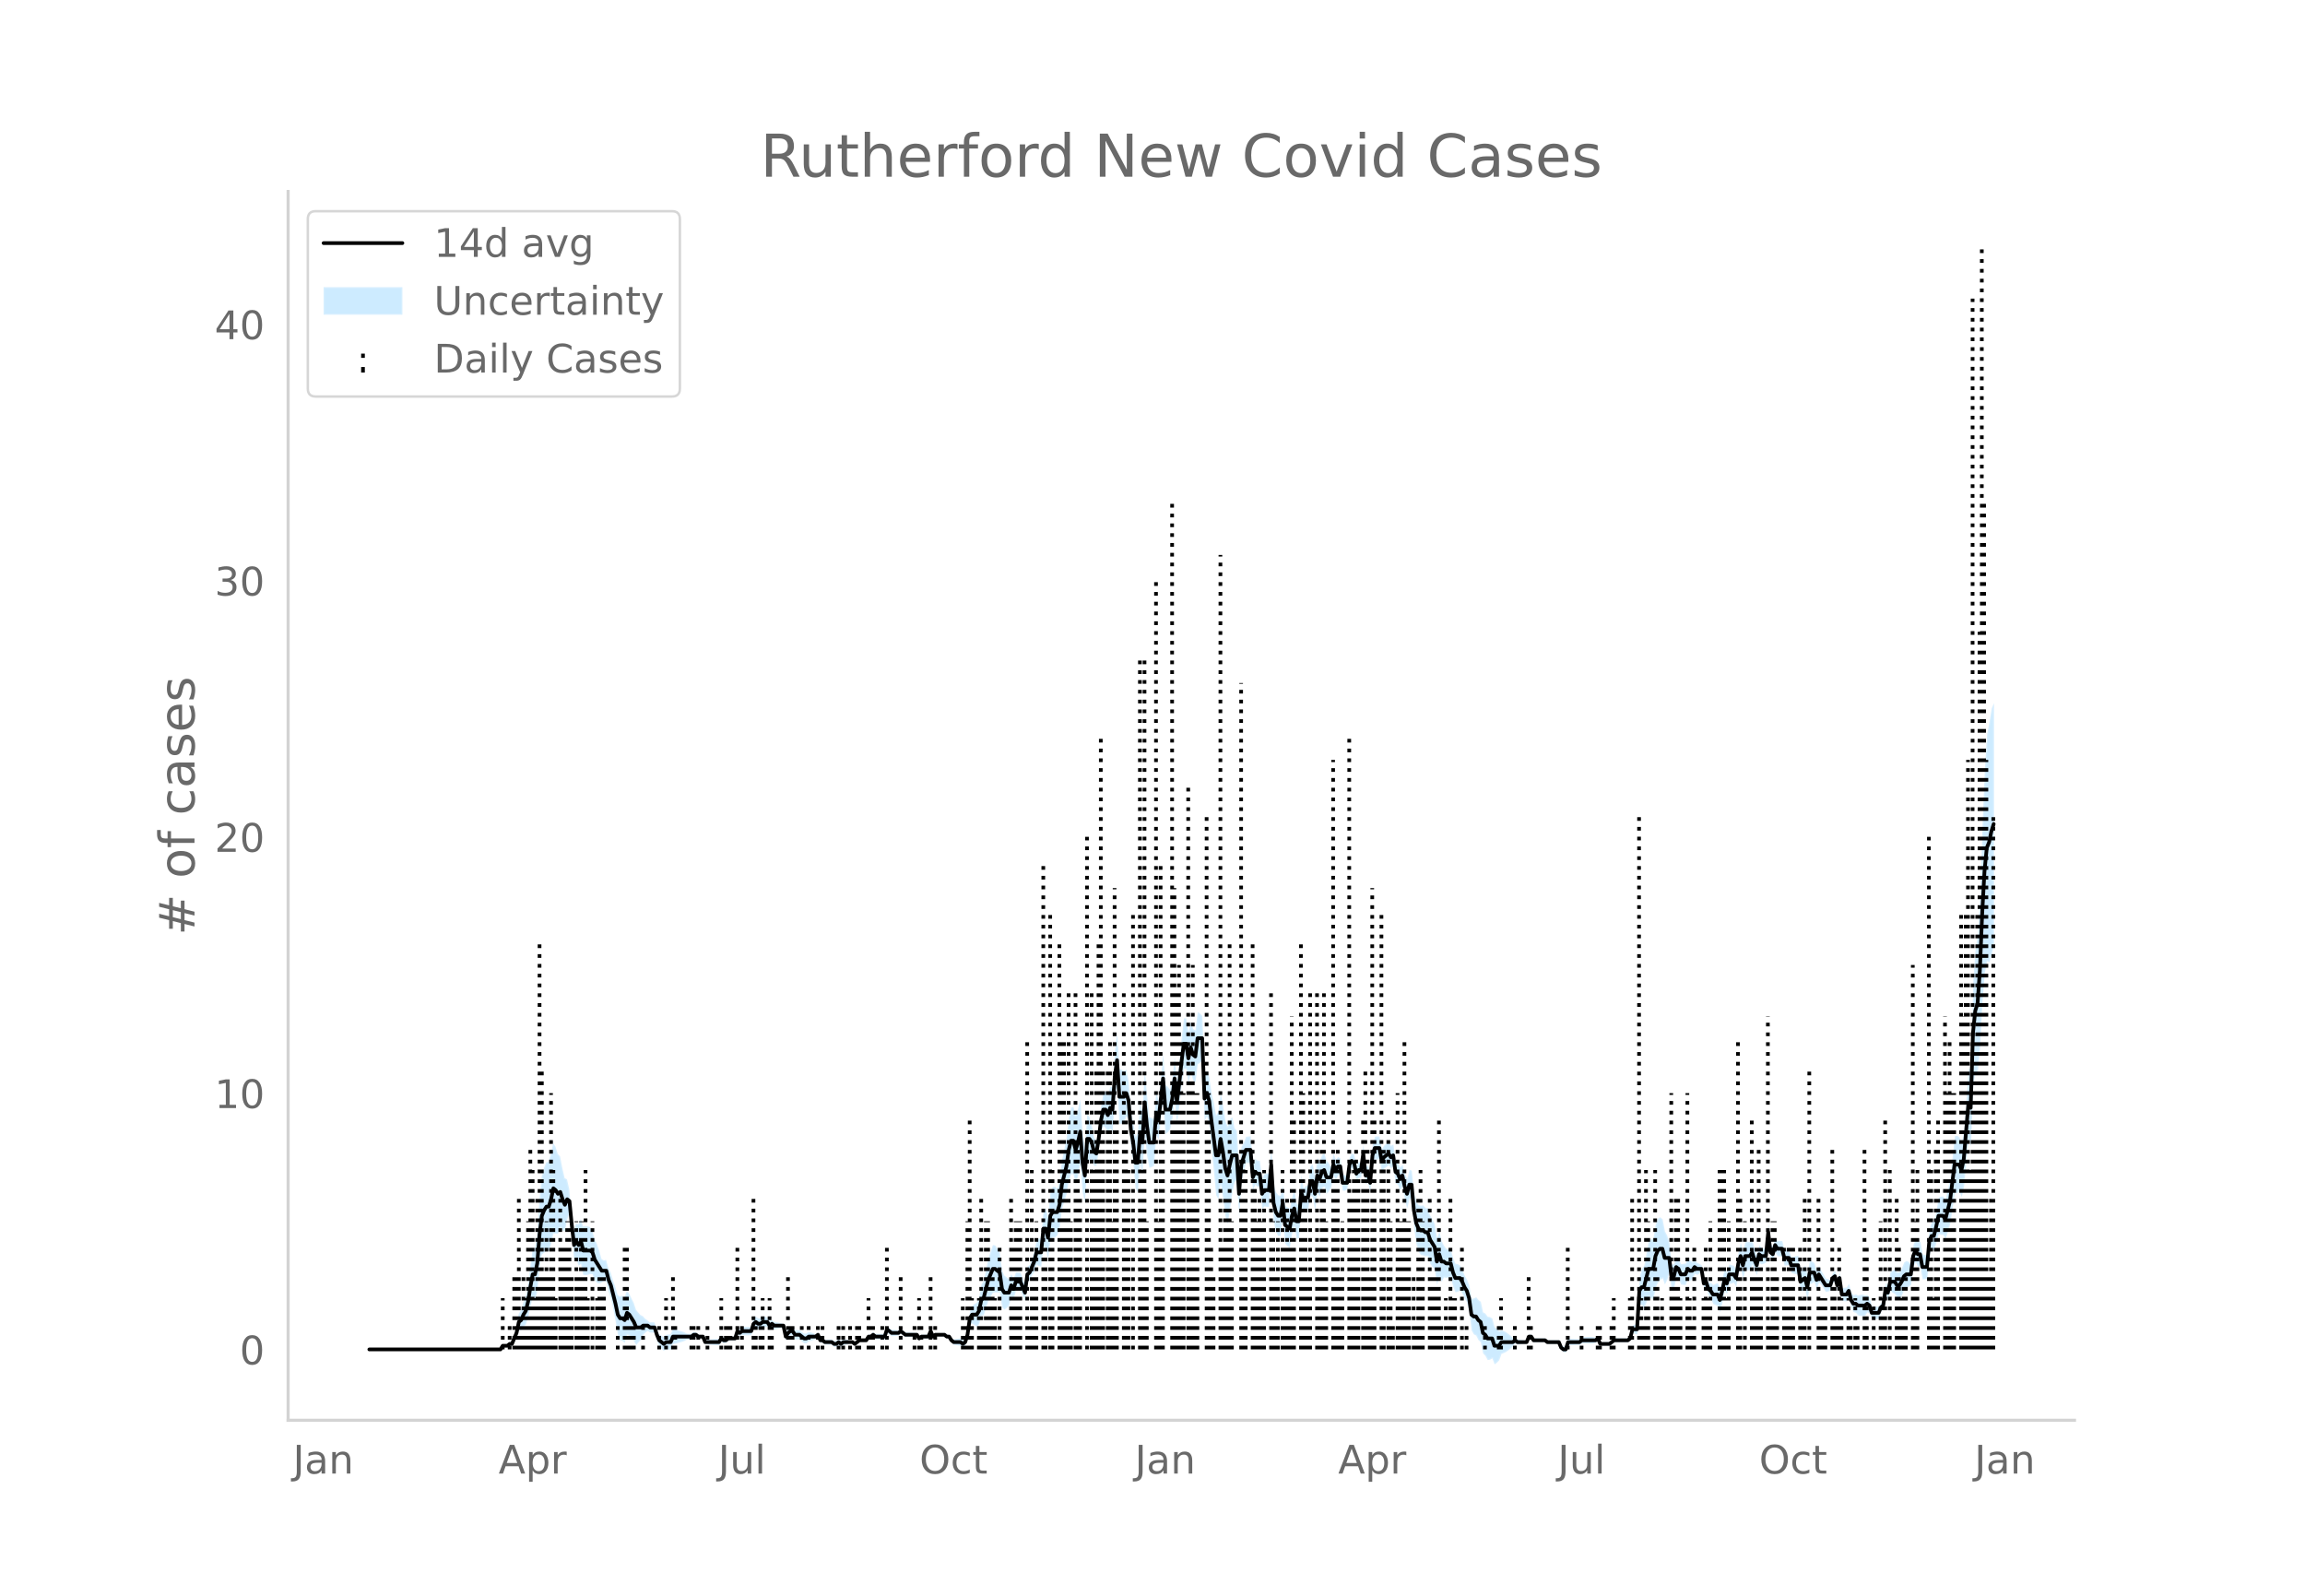 <svg height="864" viewBox="0 0 936 648" width="1248" xmlns="http://www.w3.org/2000/svg" xmlns:xlink="http://www.w3.org/1999/xlink"><defs><style>*{stroke-linecap:butt;stroke-linejoin:round}</style></defs><g id="figure_1"><path d="M0 648h936V0H0z" style="fill:#fff" id="patch_1"/><g id="axes_1"><path d="M117 576.72h725.4V77.76H117z" style="fill:none" id="patch_2"/><g id="PolyCollection_1"><defs><path d="M150.907-100.042H203.215l.934-1.09.934.143.934.094.934-.573.934.112.934-1.796.934-1.571.934-3.236.934.083.935-1.387.934-.766.934-2.796.934-4.563.934-3.652.934.98.934-3.433.934-9.803.934-5.22.934-.852.934-.678.934.18.934-2.779.934-4.496.935.066.934.052.934-2.465.934 1.136.934.401.934-4.917.934-2.553.934 8.97.934 10.14.934-.29.934 2.596.934-.811.934 4.489.934.135.935-.136.934-.306.934.052.934 2.503.934 1.035.934.267.934-.438.934-.617.934.208.934 4.06.934 2.74.934 4.253.934 4.759.934 5.67.935 2.32.934.317.934.774.934-3.27.934.373.934 1.1.934 1.08.934 1.643.934-1.105.934-1.01.934-1.965.934-1.021.934-.665.934.688.935.018.934-.018.934 3.258.934 2.37.934.86.934.946.934-.656.934.154.934.086.934-2.31.934-.178.934-.23.934-.296.934-.269.935-.351.934-.503.934-.062.934.016.934-.744.934-.156.934.598.934-.214.934-.411.934 2.641.934.214.934.146.934.104.934.073.935.048.934.025.934-1.517.934.71.934-.13.934-.898.934-.068.934-.078.934-.091.934-2.462.934.912.934-.547.934.111.934.043.935-.021.934-.087.934-2.611.934-.486.934.762h.934l.934-.762.934-.131.934-.27.934 1.43.934-.88.934.632.934-.139.934-.176.935-.234.934-.351.934 5.322.934-1.304.934-.666.934.047.934 1.584.934.017.934-.062.934.83.934.768.934.016.934-.857.934-.183.935-.282.934-.463.934-.751.934 2.328.934-.052.934.705.934.086.934.035.934-.012.934.842.934.095.934-.729.934.743.934-.821.935-.108.934-.15.934-.473.934-.06.934.695.934-.744.934-.661.934.062.934.05h.934l.934-1.28.934.16.934-.583.934.798.935.028.934.003.934-.02.934-.044.934-2.77.934.785.934.725.934-.057.934-.1.934-.157.934-.712.934.707.934.744.934-.045.935-.051.934-.057.934-.066.934-.075.934 1.539.934-.762.934.024.934.008.934-.008.934-2.145.934 2.12.934-.791h3.737l.934.75.934.002.934 1.597.934.992.934.179.934.136.934.105.934.707.934-.703.934-2.973.934-5.52.934-.505.935.685.934.514.934-.945.934-3.525.934-.096.934-2.955.934-2.868.934-1.568.934-1.78.934-.162.934.066.934-.09.934 6.105.934.942.935-.663.934-.822.934-3.848.934 1.134.934-3.362.934-.091.934-.005.934 2.175.934 2.011.934-7.705.934-.841.934-1.91.934-1.48.934-2.783.935.529.934.235.934-8.062.934.85.934 3.987.934-7.893.934-.766.934.018.934-.838.934-3.035.934-7.635.934-3.08.934-3.023.934-5.379.935-2.746.934.102.934 3.827.934-3.03.934-5.133.934 11.731.934 4.218.934-15.765.934-1.525.934-.398.934 2.622.934-.025.934-6.284.934-6.642.935-3.242.934.913.934 2.613.934-2.355.934 1.192.934-12.116.934-5.892.934 14.877.934-.137.934-.42.934-2.547.934 1.18.934 11.388.934 6.26.935 10.416.934 1.629.934-11.65.934 4.133.934-16.294.934 8.936.934 4.9.934-.31.934-.52.934-12.476.934 1.918.934-8.821.934-6.202.934 12.725.935-.775.934-1.158.934-4.343.934-7.777.934 9.664.934-7.079.934-8.454.934-6.55.934-.016.934 6.062.934-4.554.934 3.086.934.98.935-7.507.934-.524.934-1.052.934 24.531.934-1.727.934 2.875.934 9.972.934 9.217.934 9.93.934 1.534.934-6.09.934 5.553.934 7.374.934 3.382.935-5.987.934-6.482.934-4.456.934-1.08.934 14.96.934-14.047.934-4.335.934-3.447.934.094.934.088.934 10.92.934-2.279.934.84.934-.047.935 9.11.934-1.094.934.21.934.047.934-10.794.934 16.406.934 4.515.934 1.753.934-.213.934-6.343.934 9.612.934 1 .934.813.934-5.837.935-3.093.934 5.106.934-.224.934-11.96.934.614.934-.546.934.297.934-5.695.934.69.934 5.347.934-7.042.934 1.332.934-3.267.934-.671.935 2.863.934-.984.934-1.597.934-4.85.934 1.881.934-1.832.934-.647.934 6.74.934.047.934-.636.934-7.219.934-1.239.934.924.934 4.458.935-1.54.934-.069.934-6.258.934 8.93.934-.723.934 3.921.934-10.788.934-2.557.934.155.934-.08.934 5.21.934-1.449 1.868-1.379v-.116l.935 1.37.934-.885.934 6.859.934.67.934 2.474.934-1.875.934 5.285.934 3.73.934-3.738.934-.23.934 11.717.934 6.685.934 3.246.934 1.253.935.145.934.372.934-.036.934 2.94.934 1.449.934.978.934 6.181.934-3.183.934 2.039.934-1.84.934.221.934-.149.934-.127.934 3.822.935 2.299.934-.18.934-.546.934 1.196.934 2.09.934 1.409.934 3.677.934 7.816.934 1.66.934.471.934 1.836.934.803.934 4.627.934.963.935 1.712.934-.155.934-.557.934 2.451.934-.686.934-.968.934-2.587.934-.369.934-.453.934-.688.934-.717.934-1 .934-1.04.934.482.935-.086.934-.11.934-.143.934-.094.934-2.063.934.048.934 1.485.934-.005.934-.01.934-.013.934-.018.934-.022.934.765h4.671l.934 2.421.934.936.934.212.934-3.004.934-.034.934-.036.934-.04.934-.045h.934l.934-.7.935.041.934.037.934.034.934.03.934-.092.934-.292.934-1.247.934 2.321.934.074.934.061.934.053.934.045.934-.744.934-.743h5.605l.934-.743.934-3 .934.371.934.22.934-12.217.934.418.934 1.217.934-2.414.935-2.423.934.78.934.365.934-4.716.934-2.029.934-1.037.934-.814.934 2.555.934-1.804.934-3.002.934 7.646.934-1.19.934-4.449.934.443.935 2.384.934.143.934.131.934-2.29.934.46.934-.52.934-2.249.934.43.934-.415.934-.597.934 6.345.934-.49.934 3.581.934 1.26.935 2.108.934.448.934.327.934 2.549.934-3.802.934-4.66.934 1.058.934-3.947.934-.251.934-.278.934 1.59.934-5.206.934-2.035.934 3.908.935-3.403.934.072.934-.161.934-2.154.934 2.314.934 1.934.934-4.906.934.57.934-.278.934-.415.934-9.166.934 8.08.934.744.934-3.777.935 1.519.934.015h.934l.934 3.78.934-.047.934-.294.934 3.32.934.268.934.228.934.195.934 6.784.934-.17.934-.412.934 4.016.935-6.25.934-.437.934-.618.934 2.837.934-2.586.934 1.039.934 1.395.934 1.42.934-.212.934-.4.934-2.982.934-.717.934 3.818.934-3.156.935 7.156.934.237.934.066.934-1.423.934 3.917.934 1.853.934.295.934 1.074.934.22.934.127.934-.261.934-1.38.934.502.934 2.18.935.108.934-.012.934-.133.934-2.963.934-.933.934-5.719.934 1.887.934-3.474.934.671.934.483.934 1.698.934.165.934-1.31.934-2.22.935-.887.934-.408.934-.745.934-7.202.934-2.014.934 1.9.934.02.934 5.108.934-.136.934-.18.934-9.94.934-1.816.934.205.934-3.111.935-3.547.934.423.934.013.934 1.724.934-3.186.934-3.107.934-6.253.934-6.328.934.22.934-.612.934 2.107.934-4.333.934-10.157.934-8.922.935 2.798.934-25.205.934-4.571.934-.356.934-10.264.934-18.212.934-11.658.934-4.902.934.5.934-3.284.934-3.826v-98.125l-.934 2.121-.934 5.637-.934 4.96-.934 14.426-.934 22.538-.934 27.877-.934 16.498-.934 5.592-.934 13.27-.934 35.753-.935-.176-.934 13.38-.934 12.145-.934 4.587-.934-2.354-.934-.612-.934.22-.934 8.54-.934 8.615-.934 4.327-.934 4.248-.934-1.25-.934.013-.934.423-.935 5.374-.934 4.323-.934.205-.934 2.645-.934 10.874-.934-.18-.934-.136-.934-5.299-.934.019-.934-1.073-.934 2.446-.934 7.666-.934-.745-.934-.408-.935.6-.934 2.24-.934 1.663-.934.166-.934-1.275-.934.482-.934.67-.934 5.448-.934-1.087-.934 7.662-.934.554-.934 1.498-.934-.134-.934-.012-.935.108-.934-3.767-.934-.985-.934.107-.934-.26-.934.126-.934.22-.934-.413-.934.295-.934-1.12-.934-3.517-.934 1.551-.934.066-.934.236-.935-6.225-.934 2.792-.934-3.616-.934.77-.934 2.964-.934-.4-.934-.21-.934-1.555-.934-1.578-.934-1.935-.934 1.874-.934-3.11-.934-.618-.934-.437-.935 5.644-.934-3.418-.934 1.075-.934 1.317-.934-6.597-.934.196-.934.228-.934.268-.934-2.628-.934-.294-.934-.047-.934-3.654h-.934l-.934.015-.935-1.455-.934 3.658-.934-.743-.934-8.275-.934 10.162-.934-.414-.934-.278-.934-.917-.934 4.014-.934-2.526-.934-3.633-.934.82-.934-.162-.934.072-.935 4.03-.934-3.525-.934 3.913-.934 6.688-.934-1.384-.934-.278-.934-.25-.934 3.486-.934-1.915-.934 4.26-.934 3.632-.934-1.911-.934.326-.934.449-.935-.867-.934-.226-.934-2.365-.934.996-.934-5.55-.934-.597-.934-.414-.934-1.057-.934.724-.934-.519-.934-1.026-.934 2.169-.934.131-.934.143-.935-2.076-.934-1.044-.934 2.985-.934.296-.934-8.708-.934-3.002-.934-1.804-.934-4.88-.934-.812-.934.449-.934 2.431-.934 5.691-.934.365-.934.78-.935 5.012-.934 5.02-.934 1.216-.934 3.392-.934 19.005-.934.22-.934.372-.934 4.433-.934.744h-5.605l-.934.743-.934.743-.934.046-.934.052-.934.062-.934.073-.934-2.139-.934.24-.934-.292-.934-.092-.934.03-.934.034-.934.037-.935.04-.934.788h-.934l-.934-.044-.934-.041-.934-.037-.934-.033-.934 2.943-.934.212-.934-.551-.934-2.04h-4.671l-.934-.721-.934-.022-.934-.018-.934-.013-.934-.01-.934-.005-.934-1.49-.934.05-.934 2.397-.934-.095-.934-.143-.934-.11-.935-.086-.934-1.005-.934.448-.934-1-.934-.718-.934-.687-.934-.454-.934-.368-.934.386-.934-.968-.934-.686-.934-3.496-.934-.557-.934-.155-.935-1.262-.934-.524-.934-4.293-.934-.683-.934-1.138-.934.47-.934.174-.934-5.565-.934-2.27-.934-1.566-.934-2.369-.934-1.777-.934-.547-.934-.179-.935-2.162-.934-3.612-.934-.127-.934-.149-.934-1.265-.934-1.84-.934-3.908-.934 2.763-.934-5.712-.934-1.996-.934-1.525-.934-3.007-.934-.036-.934-1.114-.935.144-.934-.234-.934-1.213-.934-3.723-.934-9.098-.934-.23-.934 3.696-.934-2.217-.934-3.635-.934 1.098-.934-1.986-.934-.817-.934-6.522-.934.603-.935-1.605v-.116l-1.868 1.594-.934 1.526-.934-5.199-.934-.08-.934.156-.934 3.39-.934 11.513-.934-3.513-.934.764-.934-8.91-.934 7.122-.934-.07-.935 1.434-.934-4.462-.934-.563-.934 1.734-.934 7.65-.934-.637-.934.048-.934-6.641-.934-.648-.934 1.142-.934-2.58-.934 5.558-.934-1.597-.934-.984-.935-3.084-.934.816-.934 2.68-.934-1.642-.934 7.826-.934-5.06-.934.69-.934 7.685-.934.297-.934.941-.934-5.332-.934 11.827-.934-.224-.934-5.3-.935 2.853-.934 4.57-.934-.674-.934-.486-.934-8.23-.934 4.065-.934-.213-.934-1.22-.934-2.92-.934-14.815-.934 10.02-.934.047-.934.21-.934 1.88-.935-7.244-.934-.047-.934-.648-.934 2.183-.934-11.382-.934.087-.934.095-.934 2.5-.934 1.612-.934 9.742-.934-16.262-.934-1.082-.934-4.456-.934.953-.935 2.934-.934-2.565-.934-6.008-.934-4.853-.934 7.29-.934 1.534-.934-4.938-.934-4.164-.934-6.382-.934-3.072-.934 2.733-.934-24.532-.934-1.053-.934-.523-.935 7.361-.934-.508-.934-2.86-.934 4.366-.934-5.832-.934-.016-.934 8.317-.934 9.388-.934 7.789-.934-9.664-.934 8.577-.934 4.578-.934-1.158-.935-.776-.934-12.55-.934 10.153-.934 9.02-.934-4.029-.934 11.312-.934-.52-.934-.31-.934-8.48-.934-10.392-.934 16.415-.934-3.3-.934 12.137-.934 1.629-.935-5.938-.934-4.148-.934-12.4-.934-4.768-.934.427-.934-.42-.934-.137-.934-14.858-.934 7.488-.934 14.647-.934-.296-.934 3.593-.934-1.847-.934.912-.935 5.679-.934 8.226-.934 5.61-.934-1.512-.934-4.812-.934-3.372-.934-1.524-.934 13.97-.934-6.19-.934-13.543-.934 3.788-.934 2.917-.934-3.608-.934.102-.935 4.688-.934 8.003-.934 4.41-.934 4.354-.934 8.72-.934 2.912-.934-.839-.934.019-.934 2.208-.934 9.948-.934-3.448-.934.85-.934 11.267-.934.235-.935.528-.934 4.652-.934 2.98-.934 2.55-.934.646-.934 7.162-.934-2.449-.934-2.285-.934-.005-.934-.09-.934 2.584-.934-1.839-.934 2.099-.934-.823-.935-.662-.934-2.032-.934-7.276-.934-1.576-.934-1.421-.934-.162-.934 2.68-.934 2.892-.934 4.567-.934 4.478-.934 1.391-.934 5.396-.934 2.028-.934.514-.935.685-.934 2.47-.934 7.86-.934 2.973-.934.784-.934-.78-.934.106-.934.136-.934.178-.934-.494-.934-1.377-.934.003-.934-.737H379.754l-.934.694-.934-2.339-.934 2.315-.934-.008-.934.008-.934.024-.934.725-.934-1.434-.934-.076-.934-.065-.934-.058-.935-.05-.934-.045-.934-.744-.934-.779-.934.775-.934-.157-.934-.1-.934-.057-.934-.762-.934-.702-.934 3.178-.934-.045-.934-.02-.934.004-.935.028-.934-.69-.934.905-.934.16-.934 1.693h-.934l-.934.05-.934.062-.934.825-.934.744-.934-.793-.934-.06-.934-.472-.934-.15-.935-.108-.934.665-.934-.743-.934.757-.934.095-.934-.645-.934-.011-.934.034-.934.086-.934-.78-.934-.053-.934-2.132-.934.735-.934-.463-.935-.281-.934-.184-.934.63-.934.016-.934-.718-.934-.658-.934-.061-.934.016-.934-1.39-.934.048-.934.821-.934 1.67-.934-3.6-.934-.35-.935-.234-.934-.176-.934-.14-.934-.854-.934.607-.934-1.545-.934-.268-.934-.132-.934.725h-.934l-.934-.725-.934 1.001-.934 3.336-.934-.087-.935-.021-.934.043-.934.11-.934.94-.934-.574-.934 3.485-.934-.09-.934-.079-.934-.068-.934.588-.934-.129-.934-.777-.934 1.457-.934.025-.935.047-.934.073-.934.105-.934.145-.934.214-.934-1.818-.934-.412-.934-.214-.934-.889-.934-.156-.934.743-.934.016-.934-.062-.934-.502-.935-.352-.934-.269-.934-.297-.934-.23-.934-.176-.934 2.15-.934.085-.934.155-.934.83-.934-.54-.934-.628-.934-2.09-.934-2.689-.934-.018-.935.018-.934-.799-.934-.664-.934-1.022-.934-.477-.934-1.01-.934-1.105-.934-2.818-.934-1.893-.934-1.874-.934-1.114-.934 2.677-.934-.713-.934.318-.935-.655-.934-3.25-.934-2.674-.934-3.181-.934-1.72-.934-3.375-.934.209-.934-.618-.934-3.411-.934-2.706-.934-1.94-.934-3.443-.934-1.435-.934-.306-.935-.136-.934.135-.934-2.945-.934 2.163-.934-.379-.934 2.685-.934-6.214-.934-10.36-.934-4.039-.934-.457-.934-4.059-.934-4.81-.934-.979-.934-2.922-.935-1.42-.934 4.424-.934 3.168-.934.18-.934 2.295-.934 3.61-.934 9.647-.934 13.986-.934 5.487-.934.98-.934 6.755-.934 7.331-.934 4.638-.934 2.208-.935 3.073-.934 1.57-.934 5.685-.934 2.89-.934 2.664-.934.111-.934.914-.934.094-.934.142-.934 1.884H150.907z" id="m45c6090ad0" style="stroke:#fff;stroke-opacity:.2"/></defs><g clip-path="url(#p142b74251c)"><use style="fill:#089fff;fill-opacity:.2;stroke:#fff;stroke-opacity:.2" xlink:href="#m45c6090ad0" y="648"/></g></g><g id="LineCollection_1"><path clip-path="url(#p142b74251c)" d="M204.149 547.958v-20.814M206.951 547.958v-10.407M208.82 547.958v-31.222M209.753 547.958v-31.222M210.687 547.958v-62.444M211.621 547.958v-10.407M212.556 547.958v-31.222M213.49 547.958v-20.814M214.424 547.958v-52.037M215.358 547.958V464.7M216.292 547.958v-72.851M217.226 547.958v-20.814M218.16 547.958v-62.444M219.094 547.958V381.44M220.028 547.958V433.477M220.962 547.958v-31.222M221.896 547.958v-52.037M222.83 547.958v-31.222M223.764 547.958V443.884M224.698 547.958v-72.851M225.633 547.958v-20.814M227.5 547.958v-62.444M228.435 547.958v-41.63M229.369 547.958v-41.63M230.303 547.958v-52.037M231.237 547.958v-52.037M232.171 547.958v-31.222M234.04 547.958v-52.037M234.973 547.958v-31.222M235.907 547.958v-52.037M236.841 547.958v-52.037M237.775 547.958v-72.851M238.71 547.958v-20.814M240.578 547.958v-52.037M242.446 547.958v-20.814M243.38 547.958v-31.222M244.314 547.958v-31.222M245.248 547.958v-31.222M250.852 547.958v-10.407M253.655 547.958v-41.63M254.589 547.958v-41.63M255.523 547.958v-10.407M256.457 547.958v-10.407M257.391 547.958v-10.407M261.127 547.958v-10.407M267.666 547.958v-10.407M270.468 547.958v-20.814M273.27 547.958v-31.222M274.204 547.958v-10.407M280.743 547.958v-10.407M281.677 547.958v-10.407M283.545 547.958v-10.407M287.281 547.958v-10.407M292.886 547.958v-20.814M294.754 547.958v-10.407M295.688 547.958v-10.407M296.622 547.958v-10.407M299.424 547.958v-41.63M301.292 547.958v-10.407M305.963 547.958v-62.444M306.897 547.958v-10.407M308.765 547.958v-10.407M309.699 547.958v-20.814M312.501 547.958v-20.814M313.435 547.958v-10.407M319.974 547.958v-31.222M320.908 547.958v-10.407M321.842 547.958v-10.407M325.578 547.958v-10.407M328.38 547.958v-10.407M332.117 547.958v-10.407M333.985 547.958v-10.407M340.523 547.958v-10.407M342.391 547.958v-10.407M345.194 547.958v-10.407M347.996 547.958v-10.407M348.93 547.958v-10.407M352.666 547.958v-20.814M353.6 547.958v-10.407M354.534 547.958v-10.407M358.27 547.958v-10.407M360.139 547.958v-41.63M365.743 547.958v-31.222M371.348 547.958v-10.407M373.216 547.958v-20.814M374.15 547.958v-10.407M377.886 547.958v-31.222M379.754 547.958v-10.407M390.963 547.958v-20.814M391.897 547.958v-10.407M392.831 547.958v-52.037M393.765 547.958v-93.666M394.7 547.958v-20.814M397.502 547.958v-20.814M398.436 547.958v-62.444M399.37 547.958v-10.407M400.304 547.958v-52.037M401.238 547.958v-52.037M402.172 547.958v-31.222M403.106 547.958v-31.222M404.04 547.958v-20.814M405.908 547.958v-41.63M410.579 547.958v-62.444M411.513 547.958v-41.63M412.447 547.958v-52.037M413.38 547.958v-52.037M414.315 547.958v-52.037M417.117 547.958V423.07M418.051 547.958v-10.407M418.985 547.958v-72.851M419.92 547.958v-31.222M420.853 547.958v-52.037M423.656 547.958v-197.74M424.59 547.958v-41.63M426.458 547.958V371.032M427.392 547.958v-72.851M430.194 547.958V381.44M431.128 547.958V423.07M432.062 547.958V423.07M432.996 547.958V464.7M433.93 547.958V402.255M434.865 547.958v-52.037M436.733 547.958V402.255M437.667 547.958V464.7M438.6 547.958v-62.444M441.403 547.958V339.81M443.271 547.958V402.255M444.205 547.958v-72.851M445.14 547.958V433.477M446.073 547.958V381.44M447.007 547.958V298.181M447.942 547.958V433.477M449.81 547.958V433.477M450.744 547.958V423.07M451.678 547.958v-52.037M452.612 547.958V360.625M453.546 547.958v-93.666M456.348 547.958V402.255M457.282 547.958v-93.666M458.216 547.958v-72.851M460.084 547.958V371.032M462.887 547.958v-281M463.82 547.958v-72.851M464.755 547.958v-281M465.689 547.958v-52.037M469.425 547.958V235.736M470.36 547.958v-52.037M471.293 547.958v-197.74M472.227 547.958V433.477M475.964 547.958V204.514M476.898 547.958V360.625M477.832 547.958V402.255M478.766 547.958v-156.11M479.7 547.958V423.07M480.634 547.958V443.884M482.502 547.958V318.995M483.436 547.958V433.477M484.37 547.958v-156.11M485.304 547.958V443.884M486.239 547.958V443.884M489.975 547.958V329.403M490.909 547.958V443.884M491.843 547.958v-41.63M492.777 547.958v-31.222M495.58 547.958v-322.63M496.513 547.958v-41.63M497.447 547.958v-62.444M498.381 547.958v-62.444M499.316 547.958V381.44M500.25 547.958v-52.037M503.986 547.958V277.366M504.92 547.958V464.7M505.854 547.958v-72.851M508.656 547.958V381.44M509.59 547.958v-72.851M510.524 547.958v-52.037M511.458 547.958v-62.444M512.393 547.958v-52.037M513.327 547.958v-72.851M516.129 547.958V402.255M517.063 547.958v-52.037M517.997 547.958v-31.222M518.931 547.958v-52.037M520.8 547.958v-72.851M521.733 547.958v-41.63M522.667 547.958v-62.444M523.601 547.958v-41.63M524.535 547.958V412.662M525.47 547.958v-93.666M528.272 547.958V381.44M529.206 547.958V443.884M530.14 547.958v-62.444M531.074 547.958v-31.222M532.008 547.958V402.255M534.81 547.958V402.255M535.744 547.958v-41.63M536.678 547.958V464.7M537.612 547.958V402.255M538.547 547.958v-52.037M541.349 547.958v-239.37M542.283 547.958v-72.851M543.217 547.958V464.7M544.15 547.958v-31.222M545.085 547.958v-52.037M547.887 547.958V298.181M548.821 547.958v-62.444M549.755 547.958v-72.851M550.69 547.958V464.7M551.624 547.958v-72.851M553.492 547.958v-93.666M554.426 547.958V433.477M555.36 547.958V464.7M556.294 547.958v-31.222M557.228 547.958V360.625M558.162 547.958v-93.666M560.964 547.958V371.032M561.898 547.958V464.7M563.766 547.958v-93.666M563.766 547.958V464.7M564.7 547.958v-52.037M565.635 547.958v-10.407M567.503 547.958V443.884M568.437 547.958v-52.037M569.37 547.958v-52.037M570.305 547.958V423.07M571.239 547.958v-52.037M572.173 547.958v-52.037M574.041 547.958v-31.222M574.975 547.958v-10.407M575.91 547.958v-62.444M576.843 547.958v-72.851M577.778 547.958v-52.037M580.58 547.958v-62.444M581.514 547.958v-31.222M582.448 547.958v-31.222M583.382 547.958v-41.63M584.316 547.958v-93.666M585.25 547.958v-10.407M587.118 547.958v-20.814M588.052 547.958v-10.407M588.986 547.958v-62.444M589.92 547.958v-20.814M590.855 547.958v-20.814M593.657 547.958v-41.63M595.525 547.958v-10.407M602.997 547.958v-10.407M608.602 547.958v-10.407M609.536 547.958v-20.814M615.14 547.958v-10.407M620.745 547.958v-31.222M621.679 547.958v-10.407M636.624 547.958v-41.63M642.228 547.958v-10.407M648.767 547.958v-10.407M649.701 547.958v-10.407M654.371 547.958v-10.407M655.305 547.958v-20.814M661.844 547.958v-20.814M662.778 547.958v-62.444M665.58 547.958V329.403M666.514 547.958v-20.814M667.448 547.958v-10.407M668.382 547.958v-72.851M669.317 547.958v-52.037M672.119 547.958v-72.851M673.053 547.958v-31.222M673.987 547.958v-10.407M674.921 547.958v-20.814M675.855 547.958v-10.407M678.657 547.958V443.884M679.591 547.958v-31.222M680.525 547.958v-62.444M681.46 547.958v-62.444M682.394 547.958v-20.814M685.196 547.958V443.884M686.13 547.958v-20.814M687.064 547.958v-10.407M687.998 547.958v-41.63M691.734 547.958v-20.814M692.668 547.958v-41.63M693.602 547.958v-20.814M694.536 547.958v-52.037M698.273 547.958v-72.851M699.207 547.958v-72.851M700.14 547.958v-72.851M701.075 547.958v-20.814M702.009 547.958v-52.037M705.745 547.958V423.07M706.68 547.958v-62.444M708.548 547.958v-52.037M711.35 547.958v-93.666M712.284 547.958v-31.222M713.218 547.958v-41.63M714.152 547.958V464.7M715.086 547.958v-41.63M717.888 547.958V412.662M718.822 547.958v-10.407M719.756 547.958v-52.037M720.69 547.958v-52.037M721.625 547.958v-31.222M724.427 547.958v-41.63M725.36 547.958v-31.222M726.295 547.958v-41.63M727.229 547.958v-41.63M728.163 547.958v-41.63M730.965 547.958v-41.63M731.9 547.958v-20.814M732.833 547.958v-62.444M734.702 547.958V433.477M738.438 547.958v-62.444M739.372 547.958v-20.814M740.306 547.958v-20.814M741.24 547.958v-20.814M744.042 547.958V464.7M744.976 547.958v-31.222M745.91 547.958v-10.407M746.844 547.958v-41.63M747.779 547.958v-20.814M750.58 547.958v-20.814M751.515 547.958v-10.407M753.383 547.958v-20.814M754.317 547.958v-10.407M757.12 547.958V464.7M758.053 547.958v-41.63M760.856 547.958v-20.814M763.658 547.958v-52.037M764.592 547.958v-20.814M765.526 547.958v-93.666M767.394 547.958v-72.851M770.196 547.958v-62.444M771.13 547.958v-41.63M772.064 547.958v-20.814M772.998 547.958v-31.222M773.933 547.958v-31.222M776.735 547.958v-156.11M777.669 547.958v-52.037M778.603 547.958v-72.851M783.273 547.958V339.81M784.207 547.958v-72.851M785.141 547.958v-20.814M786.075 547.958V464.7M787.01 547.958v-93.666M789.812 547.958V412.662M790.746 547.958V443.884M791.68 547.958V423.07M792.614 547.958V443.884M793.548 547.958V443.884M796.35 547.958V371.032M797.284 547.958V412.662M798.218 547.958V371.032M799.152 547.958v-239.37M800.087 547.958v-72.851M801.02 547.958V121.255M801.955 547.958V423.07M802.889 547.958V371.032M803.823 547.958V256.551M804.757 547.958V100.44M805.691 547.958V204.514M806.625 547.958v-239.37M807.56 547.958v-31.222M808.493 547.958v-62.444M809.427 547.958V329.403" style="fill:none;stroke:#000;stroke-dasharray:1.5,2.475;stroke-dashoffset:0;stroke-width:1.5"/></g><path clip-path="url(#p142b74251c)" d="M149.973 547.958h53.242l.934-1.486h1.868l.934-.744h.934l1.868-4.46.934-4.46.934-.744.935-2.23.934-1.487.934-3.717.934-5.947.934-5.204h.934l.934-4.46.934-11.894.934-7.434.934-2.23.934-1.487h.934l.934-2.973.934-4.46.935.743.934 1.487.934-.744.934 2.974.934 2.23.934-2.23.934.743.934 9.664.934 8.177.934-1.486.934 1.486.934-1.486.934 3.716h2.803l.934.744.934 2.973 2.802 4.46h1.868l.934 3.718.934 2.23 1.868 7.434.934 4.46.935 1.487h.934l.934.743.934-2.973.934.743 1.868 2.974.934 2.23h1.868l.934-.744h1.868l.934.744h1.869l.934 2.973.934 2.23 1.868 1.487.934-.743h1.868l.934-2.23h7.473l.934-.744h.934l.934.744h1.868l.934 2.23h5.605l.934-1.487.934.743h.934l.934-.743h2.802l.934-2.974.934.744.934-.744h3.737l.934-2.973.934-.743.934.743h.934l.934-.743h1.868l.934 1.486.934-.743.934.743h3.737l.934 4.46.934-1.486.934-.744h.934l.934 1.487h1.868l1.868 1.487h.934l.934-.743h2.803l.934-.744.934 2.23h.934l.934.744h2.802l.934.743h.934l.934-.743.934.743.934-.743h3.737l.934.743 1.868-1.487h2.802l.934-1.486h.934l.934-.744.934.744h3.737l.934-2.974 1.868 1.487h2.802l.934-.744 1.868 1.487h4.67l.935 1.487.934-.743h2.802l.934-2.23.934 2.23.934-.744h3.737l.934.744h.934l.934 1.486.934.744h2.802l.934.743.934-.743.934-2.974.934-6.69.934-1.487h1.869l.934-1.487.934-4.46.934-.743 1.868-7.434 1.868-4.46h.934l1.868 1.486.934 6.69.934 1.487h1.869l.934-2.973.934 1.487.934-2.974h1.868l1.868 4.46.934-7.434.934-.743 1.868-4.46.934-3.717h1.869l.934-9.664h.934l.934 3.717.934-8.92.934-1.488h1.868l.934-2.973.934-8.177 1.868-7.434.934-6.69.935-3.718h.934l.934 3.717.934-2.973.934-4.46.934 12.637.934 5.204.934-14.868h.934l.934 1.487.934 3.717.934.743.934-5.947.934-7.434.935-4.46h.934l.934 2.23.934-2.974.934.744.934-13.381.934-6.69.934 14.867h1.868l.934-1.487.934 2.974.934 11.894.934 5.204.935 8.177h.934l.934-11.894.934 3.717.934-16.355.934 9.664.934 6.69h1.868l.934-11.893.934 2.973 1.868-17.098.934 12.638h1.869l.934-4.46.934-8.178.934 9.664.934-7.434.934-8.92.934-7.434h.934l.934 5.947.934-4.46.934 2.973.934.744.935-7.434h1.868l.934 24.531.934-2.23.934 2.974.934 8.177 1.868 14.124h.934l.934-6.69.934 5.204.934 6.69.934 2.974.935-4.46.934-3.718h1.868l.934 15.612.934-11.895 1.868-5.947h1.868l.934 11.151.934-2.23.934.743h.934l.935 8.178.934-1.487h1.868l.934-10.408.934 15.611.934 3.717.934 1.487h.934l.934-5.204.934 8.921 1.868 1.487.934-5.204.935-2.973.934 5.203h.934l.934-11.894.934 2.974.934-.744h.934l.934-6.69h.934l.934 5.204.934-7.434.934 1.486.934-2.973.934-.743.935 2.973h1.868l.934-5.204.934 2.23.934-1.486h.934l.934 6.69h1.868l.934-7.434.934-1.486.934.743.934 4.46.935-1.486h.934l.934-6.691.934 8.92.934-.743.934 3.717.934-11.15.934-2.974h1.868l.934 5.204.934-1.487 1.868-1.487h0l.935 1.487.934-.744.934 6.69.934.744.934 2.23.934-1.486.934 4.46.934 2.974.934-3.717h.934l.934 10.407.934 5.204.934 2.23.934.743h.935l.934.744h.934l.934 2.973 1.868 2.974.934 5.947.934-2.974.934 2.974h.934l.934.743h1.868l.934 3.717.935 2.23h1.868l.934 1.487.934 2.23.934 1.487.934 2.974.934 6.69.934.743h.934l.934 1.487.934.744.934 4.46.934.743.935 1.487h1.868l.934 2.974h1.868l.934-1.487h4.67l.934-.744.934.744h3.737l.934-2.23h.934l.934 1.486h4.67l.934.744h4.67l.935 2.23.934.743h.934l.934-2.973h4.67l.934-.744h5.605l.934-.743.934 2.23h3.736l1.868-1.487h5.605l.934-.743.934-3.717h1.868l.934-15.611.934-1.487h.934l1.869-7.434h1.868l.934-5.203.934-2.23.934-.744h.934l.934 3.717h1.868l.934 8.177.934-.743.934-3.717.934.743.935 2.23h1.868l.934-2.23.934.744h.934l.934-1.487.934.743h1.868l.934 5.947.934-.743.934 2.974.934.743.935 1.487h1.868l.934 2.23.934-3.717.934-4.46.934 1.486.934-3.717h1.868l.934 1.487.934-5.947.934-2.973.934 3.717.935-3.717h1.868l.934-1.487.934 2.973.934 2.23.934-4.46.934.744h1.868l.934-9.664.934 8.177.934.743.934-3.717.935 1.487h1.868l.934 3.717h1.868l.934 2.974h2.802l.934 6.69 1.868-1.487.934 3.717.935-5.947h1.868l.934 2.974.934-2.23 2.802 4.46h1.868l.934-2.974.934-.743.934 3.717.934-2.974.935 6.69h1.868l.934-1.486.934 3.717.934 1.487h.934l.934.743h2.802l.934-.743.934.743.934 2.974h2.803l.934-2.23.934-.744.934-6.69.934 1.486.934-4.46h1.868l.934 1.487h.934l.934-1.487.934-2.23.935-.744h1.868l.934-7.433.934-2.23.934 1.486h.934l.934 5.204h1.868l.934-10.407.934-2.23h.934l.934-3.718.935-4.46h1.868l.934 1.487 1.868-7.434 1.868-14.868h1.868l.934 2.23.934-4.46 1.868-22.301.935 1.486.934-30.478.934-8.921.934-2.974.934-13.38.934-23.046.934-17.097.934-9.664.934-2.23.934-4.46.934-2.974h0" style="fill:none;stroke:#000;stroke-linecap:round;stroke-width:1.5" id="line2d_1"/><path d="M117 576.72V77.76" style="fill:none;stroke:#d3d3d3;stroke-linecap:square;stroke-linejoin:miter;stroke-width:1.25" id="patch_3"/><path d="M117 576.72h725.4" style="fill:none;stroke:#d3d3d3;stroke-linecap:square;stroke-linejoin:miter;stroke-width:1.25" id="patch_4"/><g id="matplotlib.axis_1"><g id="xtick_1"><g style="fill:#696969" transform="matrix(.16 0 0 -.16 118.959 598.378)" id="text_1"><defs><path d="M9.813 72.906h9.859V5.078q0-13.187-5-19.14-5-5.954-16.094-5.954h-3.75v8.297h3.078q6.531 0 9.219 3.672Q9.813-4.39 9.813 5.078z" id="DejaVuSans-74"/><path d="M34.281 27.484q-10.89 0-15.093-2.484-4.204-2.484-4.204-8.5 0-4.781 3.157-7.594 3.156-2.797 8.562-2.797 7.485 0 12 5.297 4.516 5.297 4.516 14.078v2zm17.922 3.72V0H43.22v8.297Q40.14 3.328 35.547.953q-4.594-2.375-11.234-2.375-8.391 0-13.36 4.719Q6 8.016 6 15.922q0 9.219 6.172 13.906 6.187 4.688 18.437 4.688h12.61v.89q0 6.203-4.078 9.594-4.078 3.39-11.453 3.39-4.688 0-9.141-1.124-4.438-1.125-8.531-3.375v8.312q4.921 1.906 9.562 2.844 4.64.953 9.031.953 11.875 0 17.735-6.156 5.86-6.14 5.86-18.64z" id="DejaVuSans-97"/><path d="M54.89 33.016V0h-8.984v32.719q0 7.765-3.031 11.61-3.031 3.858-9.078 3.858-7.281 0-11.484-4.64-4.204-4.625-4.204-12.64V0H9.08v54.688h9.03v-8.5q3.235 4.937 7.594 7.374Q30.078 56 35.797 56q9.422 0 14.25-5.828 4.844-5.828 4.844-17.156z" id="DejaVuSans-110"/></defs><use xlink:href="#DejaVuSans-74"/><use x="29.492" xlink:href="#DejaVuSans-97"/><use x="90.771" xlink:href="#DejaVuSans-110"/></g></g><g id="xtick_2"><g style="fill:#696969" transform="matrix(.16 0 0 -.16 202.452 598.378)" id="text_2"><defs><path d="M34.188 63.188 20.797 26.906h26.812zm-5.579 9.718h11.188L67.578 0h-10.25l-6.64 18.703h-32.86L11.188 0H.78z" id="DejaVuSans-65"/><path d="M18.11 8.203v-29H9.077v75.484h9.031v-8.296q2.844 4.875 7.157 7.234Q29.594 56 35.594 56q9.968 0 16.187-7.906 6.235-7.907 6.235-20.797T51.78 6.484q-6.218-7.906-16.187-7.906-6 0-10.328 2.375-4.313 2.375-7.157 7.25zm30.578 19.094q0 9.906-4.079 15.547-4.078 5.64-11.203 5.64-7.14 0-11.218-5.64-4.079-5.64-4.079-15.547 0-9.906 4.078-15.547 4.079-5.64 11.22-5.64 7.124 0 11.202 5.64t4.078 15.547z" id="DejaVuSans-112"/><path d="M41.11 46.297q-1.516.875-3.297 1.281Q36.03 48 33.89 48q-7.625 0-11.703-4.953-4.079-4.953-4.079-14.234V0H9.08v54.688h9.03v-8.5q2.844 4.984 7.375 7.39Q30.031 56 36.531 56q.922 0 2.047-.125 1.125-.11 2.484-.36z" id="DejaVuSans-114"/></defs><use xlink:href="#DejaVuSans-65"/><use x="68.408" xlink:href="#DejaVuSans-112"/><use x="131.885" xlink:href="#DejaVuSans-114"/></g></g><g id="xtick_3"><g style="fill:#696969" transform="matrix(.16 0 0 -.16 291.64 598.378)" id="text_3"><defs><path d="M8.5 21.578v33.11h8.984V21.922q0-7.766 3.016-11.656 3.031-3.875 9.094-3.875 7.265 0 11.484 4.64 4.234 4.64 4.234 12.656v31h8.985V0h-8.984v8.406Q42.047 3.422 37.718 1q-4.313-2.422-10.032-2.422-9.421 0-14.312 5.86Q8.5 10.296 8.5 21.578zM31.11 56z" id="DejaVuSans-117"/><path d="M9.422 75.984h8.984V0H9.422z" id="DejaVuSans-108"/></defs><use xlink:href="#DejaVuSans-74"/><use x="29.492" xlink:href="#DejaVuSans-117"/><use x="92.871" xlink:href="#DejaVuSans-108"/></g></g><g id="xtick_4"><g style="fill:#696969" transform="matrix(.16 0 0 -.16 373.394 598.378)" id="text_4"><defs><path d="M39.406 66.219q-10.75 0-17.078-8.016-6.312-8-6.312-21.828 0-13.766 6.312-21.781 6.328-8 17.078-8 10.735 0 17.016 8 6.281 8.015 6.281 21.781 0 13.828-6.281 21.828-6.281 8.016-17.016 8.016zm0 8q15.328 0 24.5-10.281 9.188-10.282 9.188-27.563 0-17.234-9.188-27.516-9.172-10.28-24.5-10.28-15.375 0-24.593 10.25-9.204 10.265-9.204 27.546t9.204 27.563q9.218 10.28 24.593 10.28z" id="DejaVuSans-79"/><path d="M48.781 52.594v-8.407q-3.812 2.11-7.64 3.157-3.828 1.047-7.735 1.047-8.75 0-13.593-5.547-4.829-5.532-4.829-15.547 0-10.016 4.829-15.563 4.843-5.53 13.593-5.53 3.907 0 7.735 1.046 3.828 1.047 7.64 3.156V2.094Q45.016.344 40.984-.531q-4.015-.89-8.562-.89-12.36 0-19.64 7.765-7.266 7.765-7.266 20.953 0 13.375 7.343 21.031Q20.22 56 33.016 56q4.14 0 8.093-.86 3.953-.843 7.672-2.546z" id="DejaVuSans-99"/><path d="M18.313 70.219V54.688h18.5v-6.985h-18.5V18.016q0-6.688 1.828-8.594 1.828-1.906 7.453-1.906h9.218V0h-9.218q-10.407 0-14.36 3.875-3.953 3.89-3.953 14.14v29.688H2.687v6.984h6.594V70.22z" id="DejaVuSans-116"/></defs><use xlink:href="#DejaVuSans-79"/><use x="78.711" xlink:href="#DejaVuSans-99"/><use x="133.691" xlink:href="#DejaVuSans-116"/></g></g><g id="xtick_5"><g style="fill:#696969" transform="matrix(.16 0 0 -.16 460.829 598.378)" id="text_5"><use xlink:href="#DejaVuSans-74"/><use x="29.492" xlink:href="#DejaVuSans-97"/><use x="90.771" xlink:href="#DejaVuSans-110"/></g></g><g id="xtick_6"><g style="fill:#696969" transform="matrix(.16 0 0 -.16 543.388 598.378)" id="text_6"><use xlink:href="#DejaVuSans-65"/><use x="68.408" xlink:href="#DejaVuSans-112"/><use x="131.885" xlink:href="#DejaVuSans-114"/></g></g><g id="xtick_7"><g style="fill:#696969" transform="matrix(.16 0 0 -.16 632.576 598.378)" id="text_7"><use xlink:href="#DejaVuSans-74"/><use x="29.492" xlink:href="#DejaVuSans-117"/><use x="92.871" xlink:href="#DejaVuSans-108"/></g></g><g id="xtick_8"><g style="fill:#696969" transform="matrix(.16 0 0 -.16 714.33 598.378)" id="text_8"><use xlink:href="#DejaVuSans-79"/><use x="78.711" xlink:href="#DejaVuSans-99"/><use x="133.691" xlink:href="#DejaVuSans-116"/></g></g><g id="xtick_9"><g style="fill:#696969" transform="matrix(.16 0 0 -.16 801.765 598.378)" id="text_9"><use xlink:href="#DejaVuSans-74"/><use x="29.492" xlink:href="#DejaVuSans-97"/><use x="90.771" xlink:href="#DejaVuSans-110"/></g></g></g><g id="matplotlib.axis_2"><g id="ytick_1"><g style="fill:#696969" transform="matrix(.16 0 0 -.16 97.32 554.037)" id="text_10"><defs><path d="M31.781 66.406q-7.61 0-11.453-7.5Q16.5 51.422 16.5 36.375q0-14.984 3.828-22.484 3.844-7.5 11.453-7.5 7.672 0 11.5 7.5 3.844 7.5 3.844 22.484 0 15.047-3.844 22.531-3.828 7.5-11.5 7.5zm0 7.813q12.266 0 18.735-9.703 6.468-9.688 6.468-28.141 0-18.406-6.468-28.11-6.47-9.687-18.735-9.687-12.25 0-18.718 9.688-6.47 9.703-6.47 28.109 0 18.453 6.47 28.14Q19.53 74.22 31.78 74.22z" id="DejaVuSans-48"/></defs><use xlink:href="#DejaVuSans-48"/></g></g><g id="ytick_2"><g style="fill:#696969" transform="matrix(.16 0 0 -.16 87.14 449.963)" id="text_11"><defs><path d="M12.406 8.297h16.11v55.625l-17.532-3.516v8.985l17.438 3.515h9.86V8.296H54.39V0H12.406z" id="DejaVuSans-49"/></defs><use xlink:href="#DejaVuSans-49"/><use x="63.623" xlink:href="#DejaVuSans-48"/></g></g><g id="ytick_3"><g style="fill:#696969" transform="matrix(.16 0 0 -.16 87.14 345.889)" id="text_12"><defs><path d="M19.188 8.297h34.421V0H7.33v8.297q5.609 5.812 15.296 15.594 9.703 9.797 12.188 12.64 4.734 5.313 6.609 9 1.89 3.688 1.89 7.25 0 5.813-4.078 9.469-4.078 3.672-10.625 3.672-4.64 0-9.797-1.61-5.14-1.609-11-4.89v9.969Q13.767 71.78 18.938 73q5.188 1.219 9.485 1.219 11.328 0 18.062-5.672 6.735-5.656 6.735-15.125 0-4.5-1.688-8.531-1.672-4.016-6.125-9.485-1.218-1.422-7.765-8.187-6.532-6.766-18.453-18.922z" id="DejaVuSans-50"/></defs><use xlink:href="#DejaVuSans-50"/><use x="63.623" xlink:href="#DejaVuSans-48"/></g></g><g id="ytick_4"><g style="fill:#696969" transform="matrix(.16 0 0 -.16 87.14 241.815)" id="text_13"><defs><path d="M40.578 39.313Q47.656 37.797 51.625 33q3.984-4.781 3.984-11.813 0-10.78-7.422-16.703-7.421-5.906-21.093-5.906-4.578 0-9.438.906-4.86.907-10.031 2.72v9.515q4.094-2.39 8.969-3.61 4.89-1.218 10.218-1.218 9.266 0 14.125 3.656 4.86 3.656 4.86 10.64 0 6.454-4.516 10.079-4.515 3.64-12.562 3.64h-8.5v8.11h8.89q7.266 0 11.125 2.906 3.86 2.906 3.86 8.375 0 5.61-3.985 8.61-3.968 3.015-11.39 3.015-4.063 0-8.703-.89-4.641-.876-10.203-2.72v8.782q5.624 1.562 10.53 2.344 4.907.78 9.25.78 11.235 0 17.766-5.109 6.547-5.093 6.547-13.78 0-6.063-3.468-10.235-3.47-4.172-9.86-5.782z" id="DejaVuSans-51"/></defs><use xlink:href="#DejaVuSans-51"/><use x="63.623" xlink:href="#DejaVuSans-48"/></g></g><g id="ytick_5"><g style="fill:#696969" transform="matrix(.16 0 0 -.16 87.14 137.741)" id="text_14"><defs><path d="M37.797 64.313 12.89 25.39h24.906zm-2.594 8.593H47.61V25.391h10.407v-8.203H47.609V0h-9.812v17.188H4.89v9.515z" id="DejaVuSans-52"/></defs><use xlink:href="#DejaVuSans-52"/><use x="63.623" xlink:href="#DejaVuSans-48"/></g></g><g style="fill:#696969" transform="matrix(0 -.2 -.2 0 78.98 379.813)" id="text_15"><defs><path d="M51.125 44H36.922l-4.11-16.313h14.313zm-7.328 27.781-5.078-20.265h14.265L58.11 71.78h7.813L60.89 51.516h15.234V44h-17.14l-4-16.313h15.53V20.22H53.079L48 0h-7.813l5.032 20.219H30.906L25.875 0h-7.86l5.079 20.219H7.719v7.468h17.187L29 44H13.281v7.516h17.625l4.985 20.265z" id="DejaVuSans-35"/><path d="M30.61 48.39q-7.22 0-11.422-5.64-4.204-5.64-4.204-15.453 0-9.813 4.172-15.453 4.188-5.64 11.453-5.64 7.188 0 11.375 5.655 4.203 5.672 4.203 15.438 0 9.719-4.203 15.406-4.187 5.688-11.375 5.688zm0 7.61q11.718 0 18.406-7.625 6.703-7.61 6.703-21.078 0-13.422-6.703-21.078-6.688-7.64-18.407-7.64-11.765 0-18.437 7.64-6.656 7.656-6.656 21.078 0 13.469 6.656 21.078Q18.844 56 30.609 56z" id="DejaVuSans-111"/><path d="M37.11 75.984V68.5h-8.594q-4.828 0-6.72-1.953-1.874-1.953-1.874-7.031v-4.828h14.797v-6.985H19.922V0H10.89v47.703H2.297v6.984h8.594V58.5q0 9.125 4.25 13.297 4.25 4.187 13.468 4.187z" id="DejaVuSans-102"/><path d="M44.281 53.078v-8.5q-3.797 1.953-7.906 2.922-4.094.984-8.5.984-6.688 0-10.031-2.047-3.344-2.046-3.344-6.156 0-3.125 2.39-4.906 2.391-1.781 9.626-3.39l3.078-.688q9.562-2.047 13.593-5.781 4.032-3.735 4.032-10.422 0-7.625-6.032-12.078-6.03-4.438-16.578-4.438-4.39 0-9.156.86Q10.688.296 5.422 2v9.281q4.984-2.594 9.812-3.89 4.829-1.282 9.579-1.282 6.343 0 9.75 2.172 3.421 2.172 3.421 6.125 0 3.656-2.468 5.61-2.453 1.953-10.813 3.765l-3.125.735q-8.344 1.75-12.062 5.39-3.704 3.64-3.704 9.985 0 7.718 5.47 11.906Q16.75 56 26.811 56q4.97 0 9.36-.734 4.406-.72 8.11-2.188z" id="DejaVuSans-115"/><path d="M56.203 29.594v-4.39H14.891q.593-9.282 5.593-14.142 5-4.859 13.938-4.859 5.172 0 10.031 1.266 4.86 1.265 9.656 3.812v-8.5Q49.266.734 44.187-.344 39.11-1.422 33.892-1.422q-13.094 0-20.735 7.61-7.64 7.625-7.64 20.625 0 13.421 7.25 21.296Q20.016 56 32.328 56q11.031 0 17.453-7.11 6.422-7.093 6.422-19.296zm-8.984 2.64q-.094 7.36-4.125 11.75-4.032 4.407-10.672 4.407-7.516 0-12.031-4.25-4.516-4.25-5.203-11.97z" id="DejaVuSans-101"/></defs><use xlink:href="#DejaVuSans-35"/><use x="83.789" xlink:href="#DejaVuSans-32"/><use x="115.576" xlink:href="#DejaVuSans-111"/><use x="176.758" xlink:href="#DejaVuSans-102"/><use x="211.963" xlink:href="#DejaVuSans-32"/><use x="243.75" xlink:href="#DejaVuSans-99"/><use x="298.73" xlink:href="#DejaVuSans-97"/><use x="360.01" xlink:href="#DejaVuSans-115"/><use x="412.109" xlink:href="#DejaVuSans-101"/><use x="473.633" xlink:href="#DejaVuSans-115"/></g></g><g style="fill:#696969" transform="matrix(.24 0 0 -.24 308.75 71.76)" id="text_16"><defs><path d="M44.39 34.188q3.172-1.079 6.172-4.594 3-3.516 6.032-9.672L66.609 0H56l-9.313 18.703q-3.624 7.328-7.015 9.719-3.39 2.39-9.25 2.39h-10.75V0h-9.86v72.906h22.266q12.5 0 18.656-5.234 6.157-5.219 6.157-15.766 0-6.89-3.203-11.437-3.204-4.532-9.297-6.282zM19.673 64.797V38.922h12.406q7.125 0 10.766 3.297 3.64 3.297 3.64 9.687 0 6.39-3.64 9.64-3.64 3.25-10.766 3.25z" id="DejaVuSans-82"/><path d="M54.89 33.016V0h-8.984v32.719q0 7.765-3.031 11.61-3.031 3.858-9.078 3.858-7.281 0-11.484-4.64-4.204-4.625-4.204-12.64V0H9.08v75.984h9.03V46.188q3.235 4.937 7.594 7.374Q30.078 56 35.797 56q9.422 0 14.25-5.828 4.844-5.828 4.844-17.156z" id="DejaVuSans-104"/><path d="M45.406 46.39v29.594h8.985V0h-8.985v8.203Q42.578 3.328 38.25.953q-4.313-2.375-10.375-2.375-9.906 0-16.14 7.906-6.22 7.922-6.22 20.813 0 12.89 6.22 20.797Q17.968 56 27.874 56q6.063 0 10.375-2.375 4.328-2.36 7.156-7.234zm-30.61-19.093q0-9.906 4.079-15.547 4.078-5.64 11.203-5.64 7.125 0 11.219 5.64 4.11 5.64 4.11 15.547 0 9.906-4.11 15.547-4.094 5.64-11.219 5.64-7.125 0-11.203-5.64-4.078-5.64-4.078-15.547z" id="DejaVuSans-100"/><path d="M9.813 72.906h13.28l32.329-60.984v60.984h9.562V0h-13.28L19.39 60.984V0H9.813z" id="DejaVuSans-78"/><path d="M4.203 54.688h8.985l11.234-42.672 11.172 42.672h10.593l11.235-42.672 11.187 42.672h8.985L63.28 0H52.688L40.922 44.828 29.109 0H18.5z" id="DejaVuSans-119"/><path d="M64.406 67.281v-10.39q-4.984 4.64-10.625 6.922-5.64 2.296-11.984 2.296-12.5 0-19.14-7.64-6.641-7.64-6.641-22.094 0-14.406 6.64-22.047 6.64-7.64 19.14-7.64 6.345 0 11.985 2.296 5.64 2.297 10.625 6.938V5.609Q59.234 2.094 53.437.33q-5.78-1.75-12.218-1.75-16.563 0-26.094 10.124-9.516 10.14-9.516 27.672 0 17.578 9.516 27.703 9.531 10.14 26.094 10.14 6.531 0 12.312-1.734 5.797-1.734 10.875-5.203z" id="DejaVuSans-67"/><path d="M2.984 54.688H12.5L29.594 8.797l17.093 45.89h9.516L35.687 0H23.485z" id="DejaVuSans-118"/><path d="M9.422 54.688h8.984V0H9.422zm0 21.296h8.984v-11.39H9.422z" id="DejaVuSans-105"/></defs><use xlink:href="#DejaVuSans-82"/><use x="64.982" xlink:href="#DejaVuSans-117"/><use x="128.361" xlink:href="#DejaVuSans-116"/><use x="167.57" xlink:href="#DejaVuSans-104"/><use x="230.949" xlink:href="#DejaVuSans-101"/><use x="292.473" xlink:href="#DejaVuSans-114"/><use x="333.586" xlink:href="#DejaVuSans-102"/><use x="368.791" xlink:href="#DejaVuSans-111"/><use x="429.973" xlink:href="#DejaVuSans-114"/><use x="469.336" xlink:href="#DejaVuSans-100"/><use x="532.813" xlink:href="#DejaVuSans-32"/><use x="564.6" xlink:href="#DejaVuSans-78"/><use x="639.404" xlink:href="#DejaVuSans-101"/><use x="700.928" xlink:href="#DejaVuSans-119"/><use x="782.715" xlink:href="#DejaVuSans-32"/><use x="814.502" xlink:href="#DejaVuSans-67"/><use x="884.326" xlink:href="#DejaVuSans-111"/><use x="945.508" xlink:href="#DejaVuSans-118"/><use x="1004.688" xlink:href="#DejaVuSans-105"/><use x="1032.471" xlink:href="#DejaVuSans-100"/><use x="1095.947" xlink:href="#DejaVuSans-32"/><use x="1127.734" xlink:href="#DejaVuSans-67"/><use x="1197.559" xlink:href="#DejaVuSans-97"/><use x="1258.838" xlink:href="#DejaVuSans-115"/><use x="1310.938" xlink:href="#DejaVuSans-101"/><use x="1372.461" xlink:href="#DejaVuSans-115"/></g><g id="legend_1"><path d="M128.2 161.015h144.675q3.2 0 3.2-3.2V88.96q0-3.2-3.2-3.2H128.2q-3.2 0-3.2 3.2v68.855q0 3.2 3.2 3.2z" style="fill:none;opacity:.8;stroke:#ccc;stroke-linejoin:miter" id="patch_5"/><path d="M131.4 98.718h32" style="fill:none;stroke:#000;stroke-linecap:round;stroke-width:1.5" id="line2d_4"/><g style="fill:#696969" transform="matrix(.16 0 0 -.16 176.2 104.317)" id="text_17"><defs><path d="M45.406 27.984q0 9.766-4.031 15.125-4.016 5.375-11.297 5.375-7.219 0-11.25-5.375-4.031-5.359-4.031-15.125 0-9.718 4.031-15.093t11.25-5.375q7.281 0 11.297 5.375 4.031 5.375 4.031 15.093zm8.985-21.203q0-13.953-6.203-20.765Q42-20.797 29.203-20.797q-4.734 0-8.937.703-4.203.703-8.157 2.172v8.735q3.954-2.141 7.813-3.157 3.86-1.031 7.86-1.031 8.843 0 13.234 4.61 4.39 4.609 4.39 13.937v4.453q-2.781-4.844-7.125-7.234Q33.938 0 27.875 0 17.828 0 11.672 7.656q-6.156 7.672-6.156 20.328 0 12.688 6.156 20.344Q17.828 56 27.875 56q6.063 0 10.406-2.39 4.344-2.391 7.125-7.22v8.297h8.985z" id="DejaVuSans-103"/></defs><use xlink:href="#DejaVuSans-49"/><use x="63.623" xlink:href="#DejaVuSans-52"/><use x="127.246" xlink:href="#DejaVuSans-100"/><use x="190.723" xlink:href="#DejaVuSans-32"/><use x="222.51" xlink:href="#DejaVuSans-97"/><use x="283.789" xlink:href="#DejaVuSans-118"/><use x="342.969" xlink:href="#DejaVuSans-103"/></g><path d="M131.4 127.802h32v-11.2h-32z" style="fill:#089fff;opacity:.2;stroke:#fff;stroke-linejoin:miter" id="patch_6"/><g style="fill:#696969" transform="matrix(.16 0 0 -.16 176.2 127.802)" id="text_18"><defs><path d="M8.688 72.906h9.921V28.61q0-11.718 4.235-16.875 4.25-5.14 13.781-5.14 9.469 0 13.719 5.14 4.25 5.157 4.25 16.875v44.297H64.5V27.391q0-14.25-7.063-21.532-7.046-7.28-20.812-7.28-13.828 0-20.89 7.28-7.047 7.282-7.047 21.532z" id="DejaVuSans-85"/><path d="M32.172-5.078q-3.797-9.766-7.422-12.735-3.61-2.984-9.656-2.984H7.906v7.516h5.282q3.703 0 5.75 1.765Q21-9.766 23.483-3.219l1.61 4.094-22.11 53.813H12.5l17.094-42.766 17.093 42.766h9.516z" id="DejaVuSans-121"/></defs><use xlink:href="#DejaVuSans-85"/><use x="73.193" xlink:href="#DejaVuSans-110"/><use x="136.572" xlink:href="#DejaVuSans-99"/><use x="191.553" xlink:href="#DejaVuSans-101"/><use x="253.076" xlink:href="#DejaVuSans-114"/><use x="294.189" xlink:href="#DejaVuSans-116"/><use x="333.398" xlink:href="#DejaVuSans-97"/><use x="394.678" xlink:href="#DejaVuSans-105"/><use x="422.461" xlink:href="#DejaVuSans-110"/><use x="485.84" xlink:href="#DejaVuSans-116"/><use x="525.049" xlink:href="#DejaVuSans-121"/></g><path d="M147.4 151.287v-7.7" style="fill:none;stroke:#000;stroke-dasharray:2.25,3.712;stroke-dashoffset:0;stroke-width:1.5" id="line2d_6"/><g style="fill:#696969" transform="matrix(.16 0 0 -.16 176.2 151.287)" id="text_19"><defs><path d="M19.672 64.797V8.109h11.922q15.093 0 22.093 6.829 7 6.843 7 21.593 0 14.64-7 21.453-7 6.813-22.093 6.813zm-9.86 8.11h20.266q21.188 0 31.094-8.813 9.922-8.813 9.922-27.563 0-18.86-9.969-27.703Q51.172 0 30.078 0H9.813z" id="DejaVuSans-68"/></defs><use xlink:href="#DejaVuSans-68"/><use x="77.002" xlink:href="#DejaVuSans-97"/><use x="138.281" xlink:href="#DejaVuSans-105"/><use x="166.064" xlink:href="#DejaVuSans-108"/><use x="193.848" xlink:href="#DejaVuSans-121"/><use x="253.027" xlink:href="#DejaVuSans-32"/><use x="284.814" xlink:href="#DejaVuSans-67"/><use x="354.639" xlink:href="#DejaVuSans-97"/><use x="415.918" xlink:href="#DejaVuSans-115"/><use x="468.018" xlink:href="#DejaVuSans-101"/><use x="529.541" xlink:href="#DejaVuSans-115"/></g></g></g></g><defs><clipPath id="p142b74251c"><path d="M117 77.76h725.4v498.96H117z"/></clipPath></defs></svg>